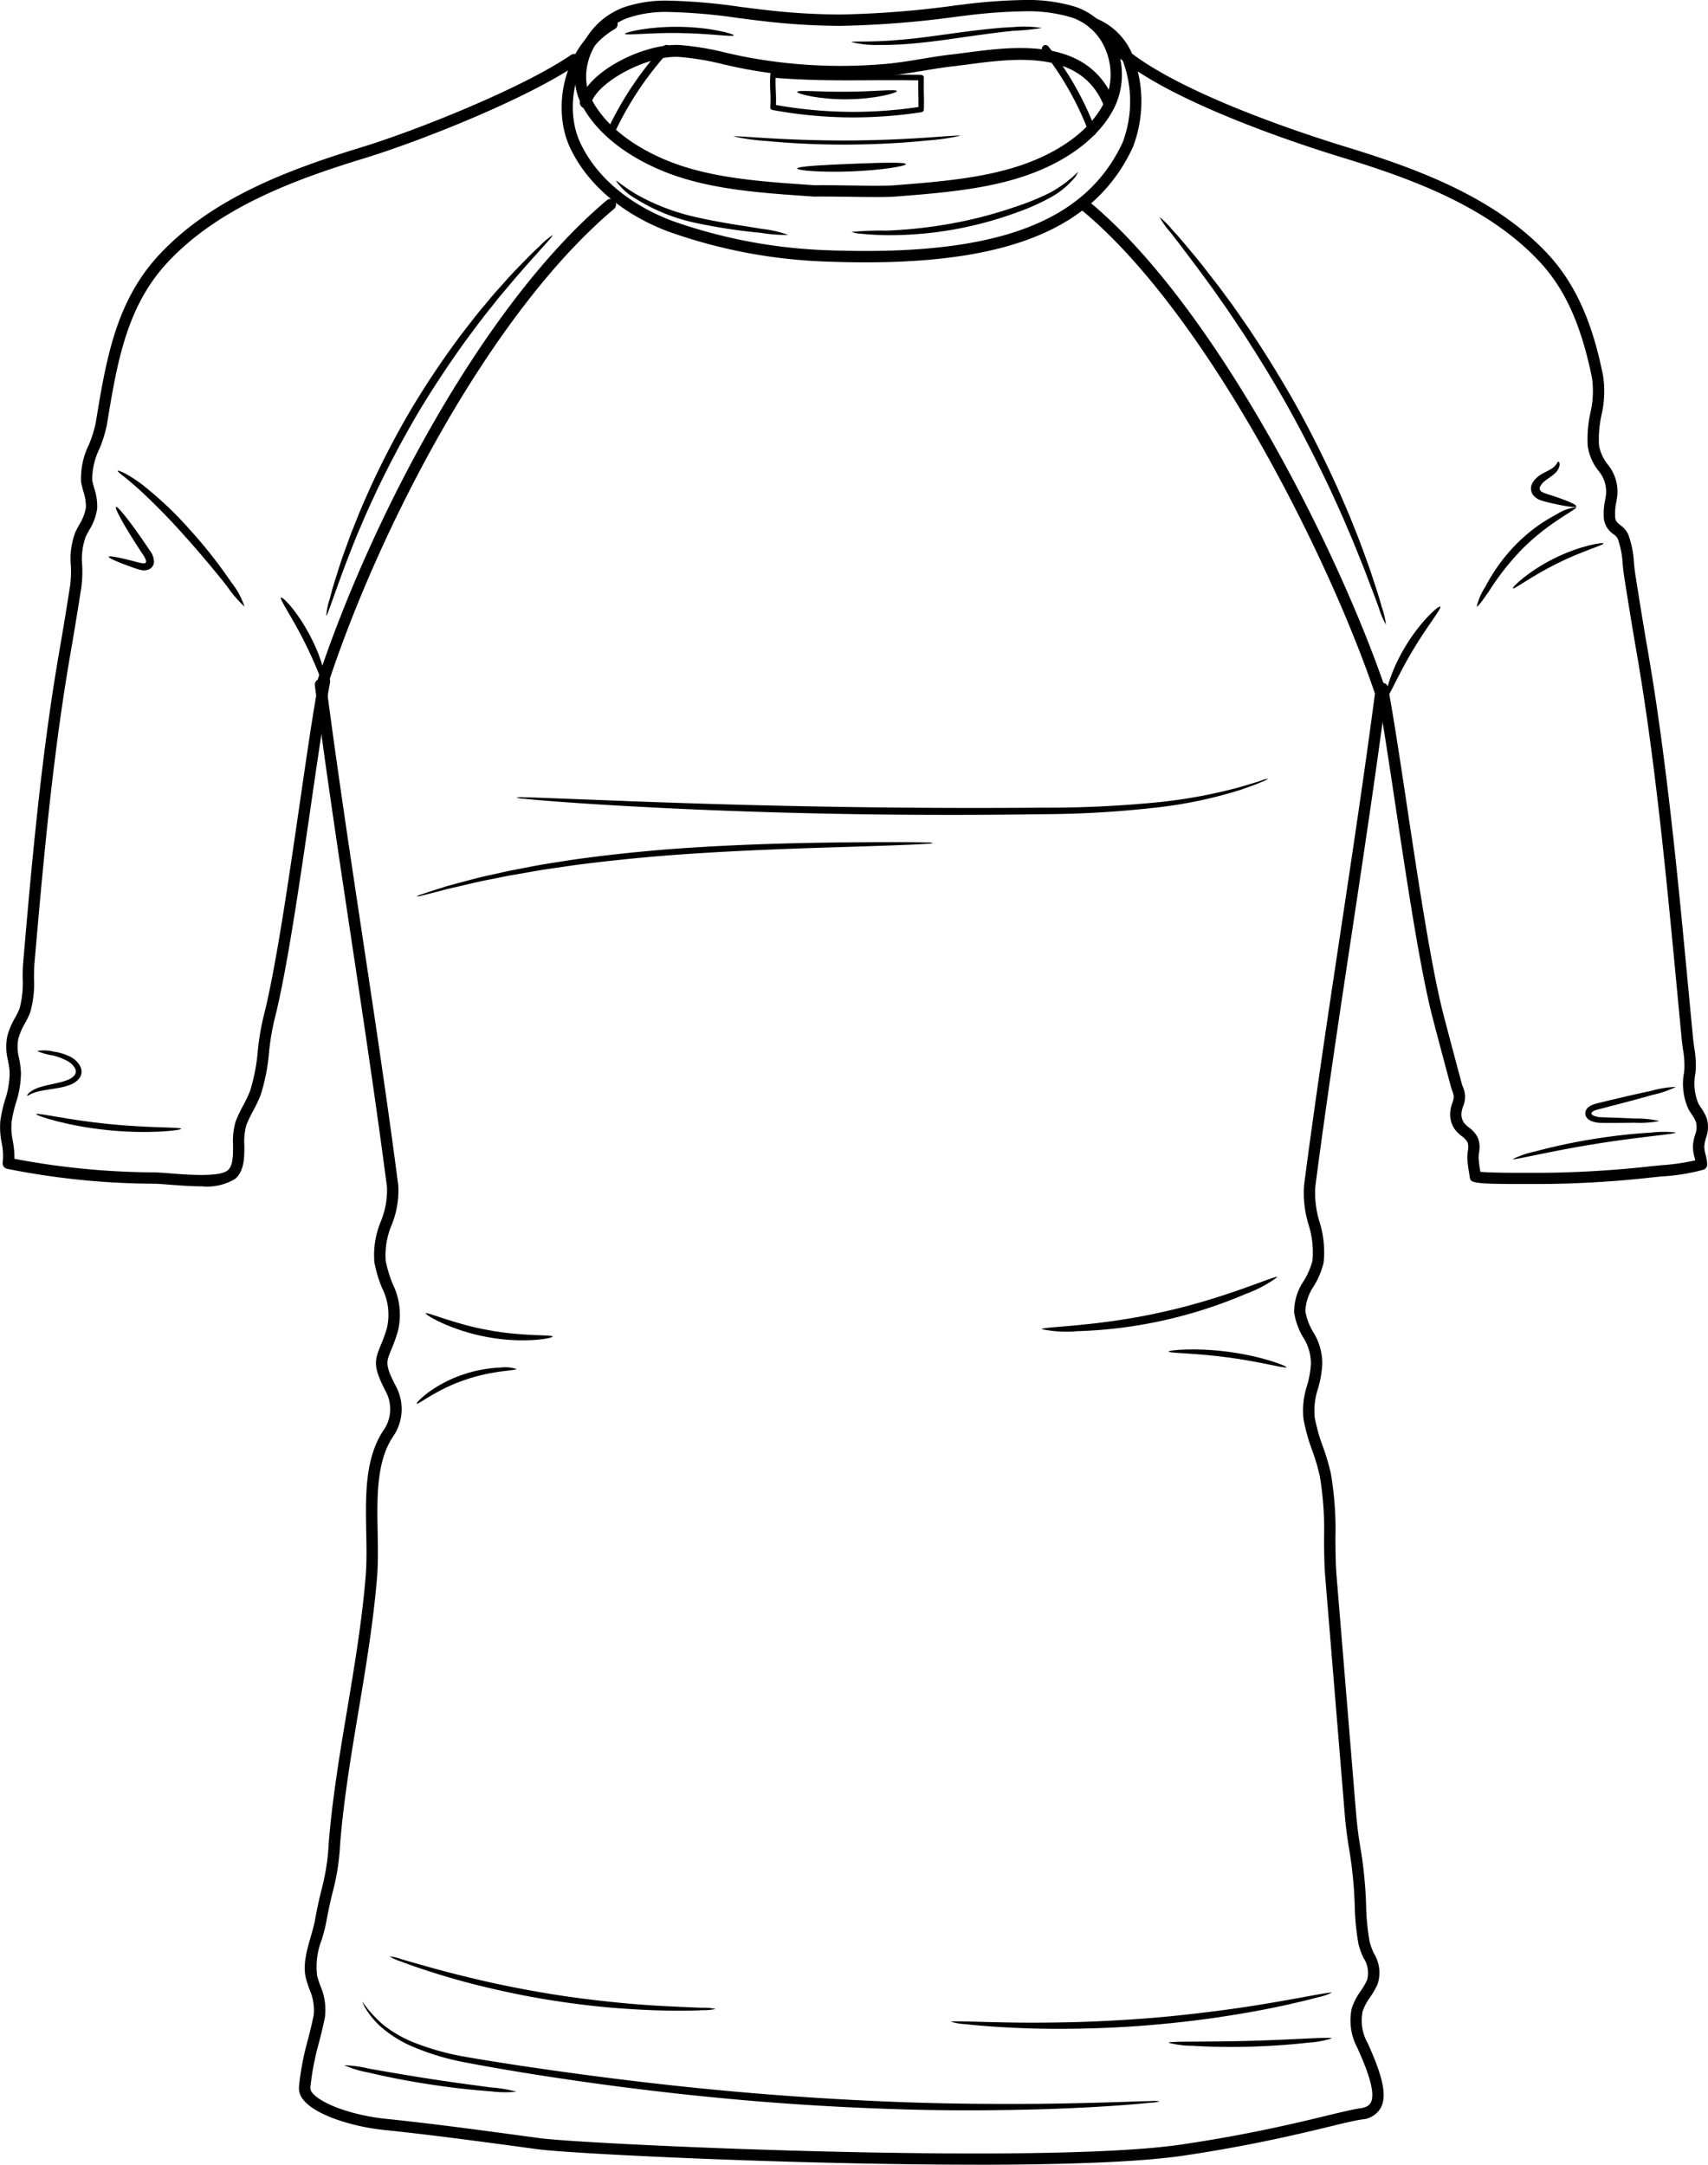 <svg xmlns="http://www.w3.org/2000/svg" xmlns:xlink="http://www.w3.org/1999/xlink" width="188.542" height="238.961" viewBox="0 0 188.542 238.961">
  <defs>
    <clipPath id="clip-path">
      <path id="Clip_4" data-name="Clip 4" d="M0,0H60.384V21.753H0Z" transform="translate(0.46 0.039)" fill="none"/>
    </clipPath>
    <clipPath id="clip-path-2">
      <path id="Clip_63" data-name="Clip 63" d="M0,0H65.305V125.483H0Z" transform="translate(0.236 0.26)" fill="none"/>
    </clipPath>
  </defs>
  <g id="Group_87" data-name="Group 87" transform="translate(0 -0.039)">
    <path id="Fill_1" data-name="Fill 1" d="M.423,10a.447.447,0,0,1-.177-.037.387.387,0,0,1-.208-.526A36.716,36.716,0,0,1,6.262.13.444.444,0,0,1,6.861.1a.379.379,0,0,1,.03.56A35.909,35.909,0,0,0,.809,9.77.427.427,0,0,1,.423,10" transform="translate(67 5)"/>
    <g id="Group_5" data-name="Group 5" transform="translate(63)">
      <path id="Clip_4-2" data-name="Clip 4" d="M0,0H60.384V21.753H0Z" transform="translate(0.46 0.039)" fill="none"/>
      <g id="Group_5-2" data-name="Group 5" clip-path="url(#clip-path)">
        <path id="Fill_3" data-name="Fill 3" d="M33.22,21.753c-.831,0-1.729-.012-2.679-.026h-.117c-1.008-.015-2.049-.03-3.036-.03-.337,0-.645,0-.94.005H26.4l-.659-.046c-5.575-.384-11.34-.781-16.291-2.882C5.2,16.969,2.065,14.312.615,11.289c-1.439-3-.27-7.088,2.66-9.312A8.4,8.4,0,0,1,5.335.832a14.265,14.265,0,0,1,5.1-.758,62.843,62.843,0,0,1,7.84.687l.019,0c.927.12,1.8.233,2.649.328a73.824,73.824,0,0,0,8.334.513A107.287,107.287,0,0,0,42.165.581L42.847.5A60,60,0,0,1,49.64,0a18.147,18.147,0,0,1,5.483.711,7.362,7.362,0,0,1,4.541,4.116,8.4,8.4,0,0,1,0,6.808c-1.567,3.41-5.347,6.295-10.373,7.915-4.347,1.4-9.222,1.783-13.937,2.151h-.01l-.2.016C34.633,21.742,34,21.753,33.22,21.753Zm-5.858-1.308c1.039,0,2.135.016,3.1.031H30.5c.977.014,1.9.027,2.738.027.747,0,1.344-.011,1.825-.033l.184-.014c4.646-.363,9.45-.738,13.66-2.1,4.693-1.514,8.2-4.156,9.62-7.248a7.13,7.13,0,0,0-.009-5.782A6.124,6.124,0,0,0,54.744,1.9a16.92,16.92,0,0,0-5.1-.653,58.909,58.909,0,0,0-6.651.494l-.682.079A108.5,108.5,0,0,1,29.281,2.856a75.074,75.074,0,0,1-8.48-.522c-.862-.1-1.763-.213-2.688-.333h-.007a62.136,62.136,0,0,0-7.686-.677A13.035,13.035,0,0,0,5.784,2a7.127,7.127,0,0,0-1.753.975C1.556,4.85.55,8.266,1.741,10.748,3.06,13.5,5.97,15.938,9.935,17.62c4.758,2.019,10.416,2.409,15.889,2.785l.634.044C26.789,20.447,27.085,20.445,27.362,20.445Z" transform="translate(0.46 0.039)"/>
      </g>
    </g>
    <path id="Fill_6" data-name="Fill 6" d="M33.543,27q-1.961,0-4.061-.077h0A57.724,57.724,0,0,1,11.7,23.573C6.612,21.625,2.778,18.325.9,14.282-1.1,9.946.186,3.078,5.249.154A.62.62,0,0,1,6.1.387a.63.63,0,0,1-.231.856C1.39,3.828.253,9.91,2.033,13.752,3.767,17.5,7.359,20.568,12.145,22.4A57.24,57.24,0,0,0,29.5,25.669c18.306.665,28.3-3.009,32.43-11.917a12.839,12.839,0,0,0,.038-8.936,6.041,6.041,0,0,0-3.484-3.6.629.629,0,0,1-.367-.807.621.621,0,0,1,.8-.369,7.335,7.335,0,0,1,4.2,4.3,14.062,14.062,0,0,1-.061,9.941C59.019,23.011,49.843,27,33.543,27" transform="translate(62 2)"/>
    <path id="Fill_8" data-name="Fill 8" d="M.621,7a.585.585,0,0,1-.173-.026.665.665,0,0,1-.423-.815C.925,2.856,7.172-.2,11.032.01A31.155,31.155,0,0,1,16.17.867c.8.18,1.624.366,2.443.517a56.524,56.524,0,0,0,7.61.869,56.407,56.407,0,0,0,7.624-.166c1.31-.118,2.638-.338,3.923-.55,1.071-.177,2.179-.36,3.282-.485C41.57.993,42.122.92,42.7.845,48.01.148,56.034-.9,58.947,6.075a.675.675,0,0,1-.316.869.607.607,0,0,1-.817-.335C55.273.522,48.1,1.464,42.854,2.151c-.586.077-1.146.15-1.67.21-1.073.122-2.167.3-3.224.478-1.306.216-2.655.439-4.009.561a57.707,57.707,0,0,1-7.781.17A57.654,57.654,0,0,1,18.4,2.681c-.843-.155-1.68-.343-2.49-.526a29.75,29.75,0,0,0-4.945-.83c-3.529-.2-9.088,2.769-9.751,5.2A.627.627,0,0,1,.621,7" transform="translate(64 5)"/>
    <path id="Fill_10" data-name="Fill 10" d="M9.194,5A49.156,49.156,0,0,1,.278,4.181a.3.3,0,0,1-.25-.326,14.541,14.541,0,0,0,0-1.748V2.1a15.4,15.4,0,0,1,0-1.822A.312.312,0,0,1,.135.072.313.313,0,0,1,.336,0H.358C3.435.259,6.191.294,8.71.294c.8,0,1.589,0,2.422-.008h.032c.754,0,1.607-.008,2.448-.008,1.164,0,2.141.008,3.076.025A.3.3,0,0,1,16.9.4a.308.308,0,0,1,.084.221c-.02.551-.012,1.115,0,1.742.01.55.022,1.174,0,1.768a.307.307,0,0,1-.259.292A49.636,49.636,0,0,1,9.194,5ZM.619.637C.6,1.1.62,1.593.638,2.066v.025c.02.506.04,1.029.016,1.537a48.544,48.544,0,0,0,8.536.759,49.043,49.043,0,0,0,7.193-.534c.011-.478,0-.973-.008-1.48V2.324c-.008-.463-.016-.942-.006-1.414C15.556.9,14.66.891,13.629.891c-.817,0-1.631,0-2.462.008h-.029c-.79,0-1.606.008-2.4.008C6.286.907,3.607.874.619.637Z" transform="translate(85 8)"/>
    <path id="Fill_12" data-name="Fill 12" d="M11,.093C11.021.31,8.568.98,5.5,1,2.439,1.032-.019.4,0,.187.018-.053,2.474.2,5.5.166,8.527.148,10.981-.146,11,.093" transform="translate(88 10)"/>
    <path id="Fill_14" data-name="Fill 14" d="M5.6,10a.4.4,0,0,1-.379-.271A33.674,33.674,0,0,0,.092.653.4.4,0,0,1,.708.144,34.638,34.638,0,0,1,5.979,9.473a.4.4,0,0,1-.25.506A.413.413,0,0,1,5.6,10" transform="translate(115 5)"/>
    <path id="Fill_16" data-name="Fill 16" d="M25,.019a23.047,23.047,0,0,1-3.612.526c-2.254.235-5.4.441-8.882.455S5.876.825,3.619.606A23.168,23.168,0,0,1,0,.1C.015.037,1.412.152,3.67.287S9.05.558,12.5.548s6.575-.168,8.83-.321S24.984-.049,25,.019" transform="translate(81 15)"/>
    <path id="Fill_18" data-name="Fill 18" d="M25,0a2.506,2.506,0,0,1-.609.924,9.07,9.07,0,0,1-2.3,1.841,24.445,24.445,0,0,1-3.908,1.747A40.74,40.74,0,0,1,13.19,5.985,40.471,40.471,0,0,1,3.866,7c-1.2-.02-2.169-.088-2.836-.164A3.059,3.059,0,0,1,0,6.635,38.442,38.442,0,0,1,3.86,6.5a50.992,50.992,0,0,0,9.2-1.2,48.374,48.374,0,0,0,4.932-1.4,28.746,28.746,0,0,0,3.884-1.574A13.34,13.34,0,0,0,25,0" transform="translate(94 19)"/>
    <path id="Fill_20" data-name="Fill 20" d="M19,5.971a16.551,16.551,0,0,1-2.984-.225A63.46,63.46,0,0,1,8.87,4.663,20.429,20.429,0,0,1,2.178,1.977,6.568,6.568,0,0,1,0,.005C.083-.07.88.71,2.436,1.6A23.932,23.932,0,0,0,9.028,4.051c2.713.613,5.24.934,7.057,1.254A12.275,12.275,0,0,1,19,5.971" transform="translate(68 20)"/>
    <path id="Fill_22" data-name="Fill 22" d="M12,.947c-.038.2-2.7-.222-6-.26C2.7.631.033.976,0,.777-.037.6,2.638-.053,6.012,0,9.386.043,12.042.776,12,.947" transform="translate(69 3)"/>
    <path id="Fill_24" data-name="Fill 24" d="M21,.13a26.191,26.191,0,0,1-3.071.307c-1.892.175-4.482.556-7.364.964-1.443.2-2.827.361-4.092.468S4.058,2.016,3.093,2A11,11,0,0,1,0,1.682c.012-.094,1.191-.022,3.086-.1.947-.031,2.073-.123,3.32-.247s2.615-.311,4.053-.51C13.333.421,15.966.1,17.89.028A11.975,11.975,0,0,1,21,.13" transform="translate(94 3)"/>
    <path id="Fill_26" data-name="Fill 26" d="M12,.153c.013.227-2.665.676-5.987.807S0,.863,0,.636,2.686.258,5.994.123s5.993-.2,6.006.03" transform="translate(88 18)"/>
    <path id="Fill_28" data-name="Fill 28" d="M74.7,164c-20.157,0-44.649-1.209-48.3-1.7l-1.824-.245c-4.962-.669-10.093-1.36-15.217-1.891-3.349-.347-7.463-1.59-8.847-3.294a2,2,0,0,1-.507-1.508,30.34,30.34,0,0,1,.951-5.036c.213-.816.433-1.661.675-2.854a5.657,5.657,0,0,0-.486-2.866c-.124-.363-.248-.727-.35-1.089-.415-1.481.081-3.2.519-4.724.178-.616.345-1.2.44-1.714.351-1.9.6-2.891.8-3.689a24.1,24.1,0,0,0,.736-4.96c.408-4.962,1.238-9.926,2.042-14.726.8-4.775,1.626-9.713,2.029-14.624.127-1.546.1-3.174.064-4.9-.076-4.018-.154-8.174,1.909-11.247a4.09,4.09,0,0,0,.312-4.165c-1.478-2.83-1.331-3.492-.644-5.157a17.7,17.7,0,0,0,.7-1.936,6.477,6.477,0,0,0-.535-4.461,15.12,15.12,0,0,1-.836-2.787,9.6,9.6,0,0,1,.7-4.533,9.143,9.143,0,0,0,.686-3.825c-1.17-9-2.6-18.493-3.982-27.672S2.926,9.715,1.755.7A.627.627,0,0,1,3,.543c1.17,9,2.6,18.493,3.982,27.672S9.8,46.9,10.966,55.911a10.164,10.164,0,0,1-.734,4.362,8.583,8.583,0,0,0-.658,3.942,14.173,14.173,0,0,0,.775,2.566,7.644,7.644,0,0,1,.563,5.242,18.734,18.734,0,0,1-.742,2.061c-.554,1.341-.685,1.659.6,4.113a5.326,5.326,0,0,1-.382,5.428c-1.846,2.749-1.772,6.706-1.7,10.534.032,1.678.064,3.413-.068,5.021-.408,4.963-1.239,9.926-2.042,14.727-.8,4.775-1.626,9.712-2.029,14.623a25.357,25.357,0,0,1-.769,5.159c-.2.781-.44,1.753-.784,3.613-.107.577-.282,1.186-.467,1.831a8.146,8.146,0,0,0-.517,4.049c.1.34.213.681.33,1.022a6.644,6.644,0,0,1,.528,3.511c-.249,1.227-.484,2.127-.691,2.921a29.323,29.323,0,0,0-.919,4.862.829.829,0,0,0,.237.59c1,1.23,4.514,2.476,8,2.838,5.144.533,10.284,1.225,15.256,1.9l1.823.245c5.335.716,55.451,2.98,70.852.7,7.347-1.086,12.557-2.344,16-3.176,1.7-.41,2.921-.705,3.771-.829.752-.108.992-.4,1.108-.607.614-1.108-.464-3.82-1.472-6.058a6.388,6.388,0,0,1-.6-4.433,7.315,7.315,0,0,1,.967-1.836,8.011,8.011,0,0,0,.715-1.238,3,3,0,0,0-.4-2.412,7.927,7.927,0,0,1-.562-1.564,26.967,26.967,0,0,1-.41-4.295c-.03-.715-.058-1.389-.113-2.053-.168-2.041-.331-3.033-.5-4.083-.169-1.029-.343-2.092-.515-4.182l-2.122-25.825c-.12-1.463-.128-2.955-.136-4.4a35.7,35.7,0,0,0-.467-6.774,22.579,22.579,0,0,0-.84-2.855,20.82,20.82,0,0,1-.961-3.447A8.817,8.817,0,0,1,111.281,78a10.739,10.739,0,0,0,.425-2.345,5.319,5.319,0,0,0-.852-2.984,7.82,7.82,0,0,1-1-2.734,6.122,6.122,0,0,1,1.094-3.542,8.19,8.19,0,0,0,.93-2.174,10.13,10.13,0,0,0-.436-4.013,11.953,11.953,0,0,1-.493-4.3c1.171-9.015,2.6-18.514,3.986-27.7,1.32-8.758,2.684-17.813,3.82-26.429a.631.631,0,0,1,.7-.536.623.623,0,0,1,.54.7c-1.138,8.627-2.5,17.688-3.823,26.451-1.383,9.181-2.813,18.674-3.983,27.676a10.91,10.91,0,0,0,.469,3.849,11.174,11.174,0,0,1,.451,4.514,9.028,9.028,0,0,1-1.059,2.546,5.384,5.384,0,0,0-.959,2.783,6.619,6.619,0,0,0,.87,2.325,6.483,6.483,0,0,1,1,3.605,11.889,11.889,0,0,1-.463,2.615,7.765,7.765,0,0,0-.369,3.206,19.7,19.7,0,0,0,.91,3.242,23.839,23.839,0,0,1,.883,3.01,36.683,36.683,0,0,1,.492,7.01c.008,1.42.016,2.889.132,4.3l2.122,25.824c.168,2.041.331,3.033.5,4.083.169,1.029.344,2.092.515,4.182.057.688.087,1.407.116,2.1a26.037,26.037,0,0,0,.386,4.1,6.853,6.853,0,0,0,.483,1.316,4.068,4.068,0,0,1,.4,3.394,9.088,9.088,0,0,1-.821,1.435,6.292,6.292,0,0,0-.819,1.522,5.051,5.051,0,0,0,.551,3.559c1.452,3.225,2.25,5.678,1.425,7.165A2.576,2.576,0,0,1,117.383,159c-.793.114-1.994.4-3.657.806-3.469.838-8.712,2.1-16.115,3.2-4.946.732-13.451,1-22.908,1" transform="translate(33 75)"/>
    <path id="Fill_30" data-name="Fill 30" d="M.619,54a.615.615,0,0,1-.195-.032.627.627,0,0,1-.393-.79C5.729,35.8,18.158,11.787,31.984.145a.615.615,0,0,1,.872.08.63.63,0,0,1-.079.881C19.137,12.591,6.851,36.353,1.207,53.571A.621.621,0,0,1,.619,54" transform="translate(35 22)"/>
    <path id="Fill_32" data-name="Fill 32" d="M33.367,55a.633.633,0,0,1-.6-.424C27.526,39.107,13.966,12.287.227,1.093A.609.609,0,0,1,.147.222.643.643,0,0,1,1.038.144c13.93,11.35,27.642,38.436,32.93,54.043a.616.616,0,0,1-.4.782.648.648,0,0,1-.2.032" transform="translate(119 22)"/>
    <path id="Fill_34" data-name="Fill 34" d="M.012,42a8.5,8.5,0,0,1,.405-1.915c.154-.611.357-1.353.632-2.2S1.606,36.053,2,35l.6-1.662c.21-.577.458-1.165.7-1.781.474-1.235,1.058-2.522,1.66-3.882,1.249-2.7,2.741-5.609,4.485-8.56,1.761-2.941,3.6-5.637,5.373-8.014.906-1.173,1.755-2.3,2.611-3.3.424-.5.821-1,1.226-1.457l1.171-1.308c.736-.842,1.455-1.554,2.071-2.192s1.165-1.169,1.626-1.59A8.217,8.217,0,0,1,25,0c.1.106-1.843,2.061-4.72,5.45L19.155,6.788c-.389.465-.77.969-1.179,1.479-.826,1.013-1.647,2.143-2.528,3.32-1.719,2.384-3.525,5.068-5.27,7.982-1.727,2.925-3.227,5.8-4.505,8.453-.616,1.339-1.219,2.6-1.718,3.818-.254.6-.516,1.182-.741,1.748s-.438,1.111-.644,1.63C.954,39.383.152,42.041.012,42" transform="translate(36 26)"/>
    <path id="Fill_36" data-name="Fill 36" d="M24.989,45a9.3,9.3,0,0,1-.791-1.886c-.224-.617-.5-1.371-.838-2.239s-.693-1.866-1.142-2.948c-.433-1.088-.909-2.279-1.461-3.541-.525-1.273-1.145-2.606-1.781-4.016-1.311-2.8-2.83-5.843-4.555-8.965s-3.516-6.009-5.2-8.6c-.859-1.283-1.662-2.512-2.462-3.628-.778-1.132-1.536-2.162-2.229-3.1S3.2,4.3,2.638,3.554,1.588,2.181,1.184,1.666A9.226,9.226,0,0,1,0,0,9.133,9.133,0,0,1,1.441,1.446c.446.481.979,1.08,1.572,1.8s1.29,1.52,2,2.451S6.534,7.63,7.342,8.751c.831,1.1,1.66,2.325,2.543,3.6,1.73,2.582,3.54,5.485,5.292,8.62,1.736,3.144,3.244,6.219,4.524,9.057.62,1.428,1.22,2.781,1.72,4.073.526,1.281.971,2.491,1.37,3.6.415,1.1.733,2.12,1.027,3.007s.526,1.659.7,2.295A9.244,9.244,0,0,1,24.989,45" transform="translate(128 24)"/>
    <path id="Fill_38" data-name="Fill 38" d="M88,11.012a3.723,3.723,0,0,1-.912.14c-.6.063-1.487.143-2.629.236-2.285.179-5.6.375-9.7.5-4.1.107-8.984.174-14.406.025s-11.379-.449-17.614-.98S30.583,9.71,25.216,8.96,15.04,7.424,11,6.643a27.877,27.877,0,0,1-5.321-1.62A13.23,13.23,0,0,1,2.1,2.829,9.139,9.139,0,0,1,.4.826,3.52,3.52,0,0,1,0,0,13.469,13.469,0,0,0,2.327,2.576,13.536,13.536,0,0,0,5.872,4.583,28.589,28.589,0,0,0,11.126,6.05c4.013.7,8.843,1.424,14.2,2.129s11.271,1.376,17.49,1.9,12.157.861,17.562,1.043,10.278.188,14.369.159c4.092-.047,7.4-.151,9.691-.227,1.144-.042,2.034-.068,2.637-.076a3.749,3.749,0,0,1,.924.031" transform="translate(40 221)"/>
    <path id="Fill_40" data-name="Fill 40" d="M0,3.225c.012-.12,2.38.008,6.2.073,1.912.037,4.188.033,6.714-.018s5.3-.188,8.2-.4,5.66-.527,8.161-.845,4.742-.674,6.619-1C39.656.385,41.965-.1,42,.017a6.643,6.643,0,0,1-1.571.514c-.513.143-1.144.308-1.883.477s-1.578.376-2.516.561c-1.87.4-4.116.8-6.624,1.171s-5.285.683-8.21.912-5.722.319-8.265.346S8.1,3.956,6.18,3.849c-.961-.04-1.826-.115-2.587-.171S2.18,3.557,1.647,3.494A6.865,6.865,0,0,1,0,3.225" transform="translate(105 220)"/>
    <path id="Fill_42" data-name="Fill 42" d="M0,.54C.012.353,4.04.469,9,.33s8.977-.46,9-.275a10.052,10.052,0,0,1-2.608.473C13.769.722,11.515.9,9.02.972S4.263.978,2.631.872A10.087,10.087,0,0,1,0,.54" transform="translate(129 225)"/>
    <path id="Fill_44" data-name="Fill 44" d="M19,2.944A12.038,12.038,0,0,1,16.165,2.9c-1.744-.119-4.148-.367-6.782-.772S4.389,1.242,2.7.832A11.773,11.773,0,0,1,0,.021a14.275,14.275,0,0,1,2.8.39c1.711.3,4.073.715,6.692,1.119s5,.717,6.723.945A14.178,14.178,0,0,1,19,2.944" transform="translate(38 228)"/>
    <path id="Fill_46" data-name="Fill 46" d="M36,5.806a5.883,5.883,0,0,1-1.439.139c-.927.051-2.27.069-3.93.043S27,5.87,24.806,5.694s-4.589-.468-7.1-.866-4.873-.9-7.014-1.406S6.648,2.372,5.06,1.871,2.2.934,1.329.594A6.036,6.036,0,0,1,0,.009,5.967,5.967,0,0,1,1.407.343C2.3.606,3.588.974,5.186,1.411s3.509.919,5.642,1.4,4.494.94,6.983,1.346,4.874.691,7.048.914,4.137.355,5.788.437,2.989.142,3.914.172A5.952,5.952,0,0,1,36,5.806" transform="translate(43 216)"/>
    <path id="Fill_48" data-name="Fill 48" d="M83,0a3.225,3.225,0,0,1-.749.365c-.5.228-1.262.5-2.254.846a48.9,48.9,0,0,1-8.728,1.9,114.411,114.411,0,0,1-13.279.809c-5,.076-10.5.1-16.267.047-11.541-.1-21.982-.514-29.528-.944C8.42,2.816,5.37,2.6,3.263,2.432c-1.052-.087-1.87-.161-2.423-.22A3.457,3.457,0,0,1,0,2.082a3.5,3.5,0,0,1,.853-.028c.557.008,1.378.033,2.433.073l8.941.344c7.548.288,17.979.61,29.5.714,5.763.056,11.254.051,16.246.014a124.787,124.787,0,0,0,13.206-.635,55.829,55.829,0,0,0,8.7-1.639c1-.3,1.777-.523,2.3-.7A3.478,3.478,0,0,1,83,0" transform="translate(57 86)"/>
    <path id="Fill_50" data-name="Fill 50" d="M0,5.994a1.971,1.971,0,0,1,.544-.228c.362-.128.9-.306,1.6-.529L3.3,4.871l1.394-.378c1-.266,2.14-.586,3.416-.856l2-.448,2.179-.419c1.5-.305,3.126-.538,4.828-.81,3.413-.485,7.18-.9,11.142-1.207C36.186.174,43.379.064,48.58.017c2.6-.022,4.705-.019,6.16-.008.727.007,1.292.017,1.675.032A1.937,1.937,0,0,1,57,.1a1.961,1.961,0,0,1-.583.078c-.382.029-.946.061-1.673.094-1.453.069-3.557.138-6.155.222-5.2.168-12.378.353-20.283.93-3.951.3-7.705.7-11.109,1.15-1.7.255-3.315.465-4.816.746L10.2,3.7l-2,.4c-1.278.239-2.418.525-3.424.756l-1.4.324L2.208,5.49C1.5,5.673.955,5.81.581,5.9a1.978,1.978,0,0,1-.581.1" transform="translate(46 93)"/>
    <path id="Fill_52" data-name="Fill 52" d="M14,2.584c.031.188-3.215.8-7.179.06C2.854,1.933-.077.192,0,.024.077-.2,3.055,1.186,6.924,1.876c3.864.724,7.062.47,7.076.707" transform="translate(47 145)"/>
    <path id="Fill_54" data-name="Fill 54" d="M11,.162C11,.355,8.29.312,5.233,1.4,2.161,2.446.136,4.139,0,3.991c-.056-.056.376-.556,1.238-1.205A14.163,14.163,0,0,1,5,.815,14.723,14.723,0,0,1,9.222.007,4.075,4.075,0,0,1,11,.162" transform="translate(46 151)"/>
    <path id="Fill_56" data-name="Fill 56" d="M0,5.769C0,5.475,6.008,5.516,13.2,3.9,20.4,2.333,25.891-.251,26,.02a13.778,13.778,0,0,1-3.518,1.868,51.052,51.052,0,0,1-9.1,2.923A50.44,50.44,0,0,1,3.936,5.989,13.344,13.344,0,0,1,0,5.769" transform="translate(115 141)"/>
    <path id="Fill_58" data-name="Fill 58" d="M13,1.975c-.061.175-2.886-.622-6.465-1.091C2.957.4.007.424,0,.239-.017.082,2.976-.225,6.628.271,10.281.75,13.062,1.829,13,1.975" transform="translate(129 149)"/>
    <path id="Fill_60" data-name="Fill 60" d="M22.258,125c-1.071,0-2.283-.082-3.568-.184-.673-.053-1.255-.1-1.648-.105A84.047,84.047,0,0,1,.785,123.065a.623.623,0,0,1-.486-.711,6.846,6.846,0,0,0-.117-2.169,8.68,8.68,0,0,1-.147-2.391,15.105,15.105,0,0,1,.517-2.324,9.766,9.766,0,0,0,.515-2.967,8.9,8.9,0,0,0-.192-1.426A6.093,6.093,0,0,1,.8,108.444a8.186,8.186,0,0,1,.866-2.056,9.812,9.812,0,0,0,.487-.994,10.805,10.805,0,0,0,.349-3.361c0-.607.009-1.181.053-1.694.355-4.159.663-7.655,1.008-11.2.621-6.384,1.523-14.8,3-23.292.407-2.343.806-4.773,1.186-7.222a12.865,12.865,0,0,0,.076-2.11,8.322,8.322,0,0,1,.509-3.771c.123-.254.259-.5.395-.755a5.222,5.222,0,0,0,.754-1.929A5.2,5.2,0,0,0,9.2,48.276c-.09-.327-.183-.664-.248-1.012a8.431,8.431,0,0,1,.867-4.153,13.425,13.425,0,0,0,.735-2.322l.04-.244c1.125-6.811,2.187-13.244,6.979-18.386,5.764-6.184,14.106-9.345,22.261-11.839C45.965,8.447,57.749,3.732,63.02.11a.624.624,0,1,1,.709,1.028C58.284,4.879,46.567,9.568,40.2,11.515c-7.989,2.443-16.149,5.526-21.712,11.5-4.535,4.866-5.568,11.119-6.661,17.739l-.04.243a14.364,14.364,0,0,1-.8,2.56,7.761,7.761,0,0,0-.807,3.482c.056.3.138.6.225.913a6.208,6.208,0,0,1,.322,2.227,6.234,6.234,0,0,1-.9,2.412c-.126.233-.253.465-.367.7A7.343,7.343,0,0,0,9.077,56.5a13.973,13.973,0,0,1-.09,2.322c-.382,2.457-.782,4.894-1.19,7.244C6.328,74.513,5.429,82.9,4.81,89.262,4.466,92.8,4.159,96.291,3.8,100.446c-.04.465-.044,1.015-.048,1.6a11.56,11.56,0,0,1-.432,3.8,10.772,10.772,0,0,1-.55,1.132,7.22,7.22,0,0,0-.746,1.723A4.859,4.859,0,0,0,2.1,110.84a10.063,10.063,0,0,1,.213,1.616,10.833,10.833,0,0,1-.56,3.348,13.944,13.944,0,0,0-.479,2.132,7.635,7.635,0,0,0,.14,2.054,9.974,9.974,0,0,1,.176,1.969,84.072,84.072,0,0,0,15.47,1.5c.433.007,1.033.054,1.727.109,1.9.151,5.448.431,6.352-.334.589-.5.588-1.6.587-2.769a7.641,7.641,0,0,1,.3-2.669,16.125,16.125,0,0,1,.806-1.7,13.918,13.918,0,0,0,.782-1.659,20.521,20.521,0,0,0,.843-4.387,28.591,28.591,0,0,1,.6-3.657c1.343-5.169,2.766-14.953,4.021-23.586.776-5.341,1.51-10.386,2.128-13.668a.625.625,0,0,1,1.229.231c-.614,3.257-1.345,8.289-2.12,13.617-1.259,8.664-2.688,18.484-4.047,23.72a27.61,27.61,0,0,0-.57,3.493,21.341,21.341,0,0,1-.911,4.667,14.976,14.976,0,0,1-.848,1.809,14.815,14.815,0,0,0-.746,1.564,6.847,6.847,0,0,0-.22,2.222c0,1.4,0,2.85-1.028,3.723a5.979,5.979,0,0,1-3.692.81" transform="translate(0 6)"/>
    <g id="Group_64" data-name="Group 64" transform="translate(123 5)">
      <path id="Clip_63-2" data-name="Clip 63" d="M0,0H65.305V125.483H0Z" transform="translate(0.236 0.26)" fill="none"/>
      <g id="Group_64-2" data-name="Group 64" clip-path="url(#clip-path-2)">
        <path id="Fill_62" data-name="Fill 62" d="M44.53,125.483c-5.409,0-5.433-.169-5.523-.77-.024-.16-.05-.321-.076-.484a12.383,12.383,0,0,1-.191-1.6,5,5,0,0,1,.054-.789,1.924,1.924,0,0,0-.023-.941,2.113,2.113,0,0,0-.649-.7,4.12,4.12,0,0,1-.811-.815,2.936,2.936,0,0,1-.444-1.966,4.173,4.173,0,0,1,.215-.877,2.514,2.514,0,0,0,.161-.684,2.787,2.787,0,0,0-.185-.709c-.056-.161-.108-.316-.146-.456l-.606-2.265q-.7-2.615-1.383-5.234c-1.377-5.295-2.822-14.9-4.1-23.381-.754-5.018-1.468-9.758-2.068-12.937a.625.625,0,0,1,1.228-.23c.6,3.2,1.319,7.952,2.076,12.982,1.271,8.447,2.71,18.022,4.071,23.254q.68,2.615,1.381,5.225l.606,2.268c.03.114.074.24.119.369a2.623,2.623,0,0,1,.03,2.181,3.187,3.187,0,0,0-.159.618,1.707,1.707,0,0,0,.229,1.136,3.121,3.121,0,0,0,.58.563,3.118,3.118,0,0,1,1.009,1.19,2.957,2.957,0,0,1,.106,1.564,3.98,3.98,0,0,0-.045.6,11.63,11.63,0,0,0,.175,1.441c.005.032.01.065.016.1.521.055,1.873.122,5.42.11h.34c2.138.011,4.353-.052,6.589-.177,2.147-.12,4.276-.3,6.329-.528.423-.047.857-.088,1.3-.129a25.086,25.086,0,0,0,3.742-.539c-.023-.109-.051-.222-.079-.336a4.356,4.356,0,0,1-.175-1.284,5.434,5.434,0,0,1,.231-1.189,2.285,2.285,0,0,0,.107-1.408,3.9,3.9,0,0,0-.469-.854c-.134-.2-.268-.41-.383-.626a6.769,6.769,0,0,1-.462-4.037l.028-.3a9.821,9.821,0,0,0-.15-2.2c-.049-.354-.1-.706-.132-1.054q-.269-2.786-.53-5.571l-.2-2.1c-.59-6.24-1.105-11.472-1.7-16.725C59.152,77.891,58.33,72,57.394,66.621c-.481-2.764-.915-5.483-1.353-8.258-.066-.418-.109-.853-.155-1.312a9.651,9.651,0,0,0-.548-2.81,1.513,1.513,0,0,0-.472-.5,2.4,2.4,0,0,1-1.049-1.658,7.137,7.137,0,0,1,.132-2.091c.039-.236.077-.472.106-.708a3.59,3.59,0,0,0-.88-2.583,5.713,5.713,0,0,1-1.146-2.689,13.437,13.437,0,0,1,.283-3.608,10.5,10.5,0,0,0,.182-3.94c-1.194-5.847-2.98-9.8-5.792-12.808C41.141,17.7,32.983,14.626,25,12.188,20.748,10.892,6.411,6.261.224,1.1A.621.621,0,0,1,.146.223a.627.627,0,0,1,.88-.078C7.034,5.156,21.171,9.718,25.361,11c8.155,2.489,16.494,5.643,22.257,11.814,3.816,4.086,5.265,9.312,6.1,13.408a11.594,11.594,0,0,1-.174,4.4,12.317,12.317,0,0,0-.271,3.278,4.59,4.59,0,0,0,.942,2.121A4.746,4.746,0,0,1,55.3,49.436c-.03.253-.072.506-.113.759a6.078,6.078,0,0,0-.125,1.732c.05.392.238.561.594.848a2.587,2.587,0,0,1,.828.961,10.516,10.516,0,0,1,.649,3.191c.044.442.086.859.146,1.242.438,2.77.87,5.484,1.349,8.239.941,5.4,1.766,11.318,2.6,18.628.6,5.263,1.115,10.5,1.706,16.748l.2,2.1q.262,2.785.529,5.568c.032.33.079.664.127,1a10.9,10.9,0,0,1,.157,2.487l-.028.306a5.744,5.744,0,0,0,.32,3.337c.1.182.213.356.326.529a4.9,4.9,0,0,1,.608,1.142,3.414,3.414,0,0,1-.088,2.135,4.29,4.29,0,0,0-.188.921,3.336,3.336,0,0,0,.142.923,4.97,4.97,0,0,1,.178,1.067.621.621,0,0,1-.437.612,22.322,22.322,0,0,1-4.5.732c-.432.04-.859.081-1.274.127-2.076.234-4.229.413-6.4.534-2.261.126-4.5.187-6.664.179H45.6l-1.073,0" transform="translate(0.236 0.26)"/>
      </g>
    </g>
    <path id="Fill_65" data-name="Fill 65" d="M0,4.993c-.026-.018.048-.191.3-.391a3.533,3.533,0,0,1,1.216-.579c.539-.165,1.191-.29,1.886-.451A6.927,6.927,0,0,0,4.45,3.26a1.794,1.794,0,0,0,.816-.576.727.727,0,0,0-.045-.807,2.168,2.168,0,0,0-.7-.671A6.654,6.654,0,0,0,2.809.545,6.627,6.627,0,0,1,1.1.057,4.439,4.439,0,0,1,2.9.123a5.979,5.979,0,0,1,1.917.6,2.625,2.625,0,0,1,.931.843A1.505,1.505,0,0,1,6,2.245,1.213,1.213,0,0,1,5.806,3a2.3,2.3,0,0,1-1.122.812,6.622,6.622,0,0,1-1.149.307c-.728.137-1.373.215-1.9.32A4.937,4.937,0,0,0,.441,4.8c-.266.119-.4.228-.436.192" transform="translate(3 116)"/>
    <path id="Fill_67" data-name="Fill 67" d="M16,1.646c.018.171-3.616.61-8.086.149C3.441,1.353-.047.194,0,.029c.046-.2,3.563.655,7.974,1.09,4.41.456,8.015.324,8.025.527" transform="translate(4 123)"/>
    <path id="Fill_69" data-name="Fill 69" d="M8.184,3.791a11.189,11.189,0,0,1-2.714.188C4.632,3.994,3.635,4,2.527,4l-.861-.006A2.964,2.964,0,0,1,.686,3.8a1.258,1.258,0,0,1-.5-.345.815.815,0,0,1-.166-.7.966.966,0,0,1,.4-.551,2.1,2.1,0,0,1,.507-.253c.346-.118.642-.172.944-.252l.891-.217,1.688-.4C5.524.84,6.5.623,7.314.45A11.192,11.192,0,0,1,10,.023,11.063,11.063,0,0,1,7.435.9c-.8.231-1.763.494-2.83.777l-3.444.9c-.264.087-.475.242-.479.332a.176.176,0,0,0,.033.146.624.624,0,0,0,.237.158,2.385,2.385,0,0,0,.747.157l.839.027c1.107.035,2.1.076,2.94.119a11.185,11.185,0,0,1,2.706.278" transform="translate(175 120)"/>
    <path id="Fill_71" data-name="Fill 71" d="M0,2.983A10.781,10.781,0,0,1,2.52,2.135,63.571,63.571,0,0,1,8.842.786,64.528,64.528,0,0,1,15.3.063a11.38,11.38,0,0,1,2.7,0c.013.169-4.078.468-9.038,1.28C4,2.141.059,3.144,0,2.983" transform="translate(167 125)"/>
    <path id="Fill_73" data-name="Fill 73" d="M5.983.01C6.189.178,4.5,2.2,2.889,4.938,1.253,7.667.314,10.072.052,10c-.237-.054.324-2.655,2.017-5.485C3.745,1.675,5.808-.149,5.983.01" transform="translate(153 67)"/>
    <path id="Fill_75" data-name="Fill 75" d="M4.93,10c-.122.025-.329-.573-.7-1.5s-.917-2.2-1.605-3.563C1.261,2.2-.163.175.015.011s1.947,1.673,3.361,4.5A17.277,17.277,0,0,1,4.8,8.3c.237,1.021.237,1.68.129,1.7" transform="translate(31 66)"/>
    <path id="Fill_77" data-name="Fill 77" d="M.016,11A6.615,6.615,0,0,1,.947,8.843,19.44,19.44,0,0,1,4.259,4.232,17.853,17.853,0,0,1,8.8.834,5.225,5.225,0,0,1,11,.021c.125.244-3.148,1.705-6.138,4.805a28.467,28.467,0,0,0-3.4,4.328C.66,10.346.116,11.056.016,11" transform="translate(163 56)"/>
    <path id="Fill_79" data-name="Fill 79" d="M5,4.931c-.039.117-.586.08-1.438-.075-.426-.078-.928-.185-1.481-.317-.279-.07-.555-.126-.894-.236A1.826,1.826,0,0,1,.178,3.6,1.22,1.22,0,0,1,.17,2.35a2.428,2.428,0,0,1,.686-.759,4.323,4.323,0,0,1,.735-.435c.216-.11.406-.211.569-.312A1.992,1.992,0,0,0,2.8.29C2.909.129,2.952,0,3.024,0s.155.122.136.389a1.557,1.557,0,0,1-.556.935c-.321.321-.825.58-1.154.88a1.794,1.794,0,0,0-.421.52.419.419,0,0,0-.008.437c.127.255.785.419,1.32.594s1.02.344,1.42.5c.8.309,1.275.559,1.236.676" transform="translate(169 51)"/>
    <path id="Fill_81" data-name="Fill 81" d="M.005,4.99c-.118-.114,1.72-1.907,4.558-3.306C7.394.267,9.973-.127,10,.033c.048.185-2.391.842-5.135,2.218C2.11,3.607.132,5.137.005,4.99" transform="translate(167 60)"/>
    <path id="Fill_83" data-name="Fill 83" d="M13.987,15a13,13,0,0,1-1.963-2.3c-1.155-1.447-2.779-3.427-4.671-5.53A71.247,71.247,0,0,0,2.28,2C1.588,1.384,1.009.908.6.58.191.267-.028.065,0,.013S.313.064.8.3A14.867,14.867,0,0,1,2.7,1.535,40.45,40.45,0,0,1,8.038,6.6a51.978,51.978,0,0,1,4.51,5.745A8.421,8.421,0,0,1,13.987,15" transform="translate(13 52)"/>
    <path id="Fill_85" data-name="Fill 85" d="M0,5.5c.039-.108.745,0,1.856.263l.9.225a9.977,9.977,0,0,0,.974.234c.318.026.374-.047.391-.169a.838.838,0,0,0-.093-.369,3.111,3.111,0,0,0-.277-.465C1.92,2.458.6.125.81,0S2.678,2.022,4.515,4.779A2.123,2.123,0,0,1,5,6.132a.967.967,0,0,1-.56.759,1.409,1.409,0,0,1-.825.082A7.544,7.544,0,0,1,2.53,6.637l-.871-.321C.6,5.91-.037,5.605,0,5.5" transform="translate(12 56)"/>
  </g>
</svg>
